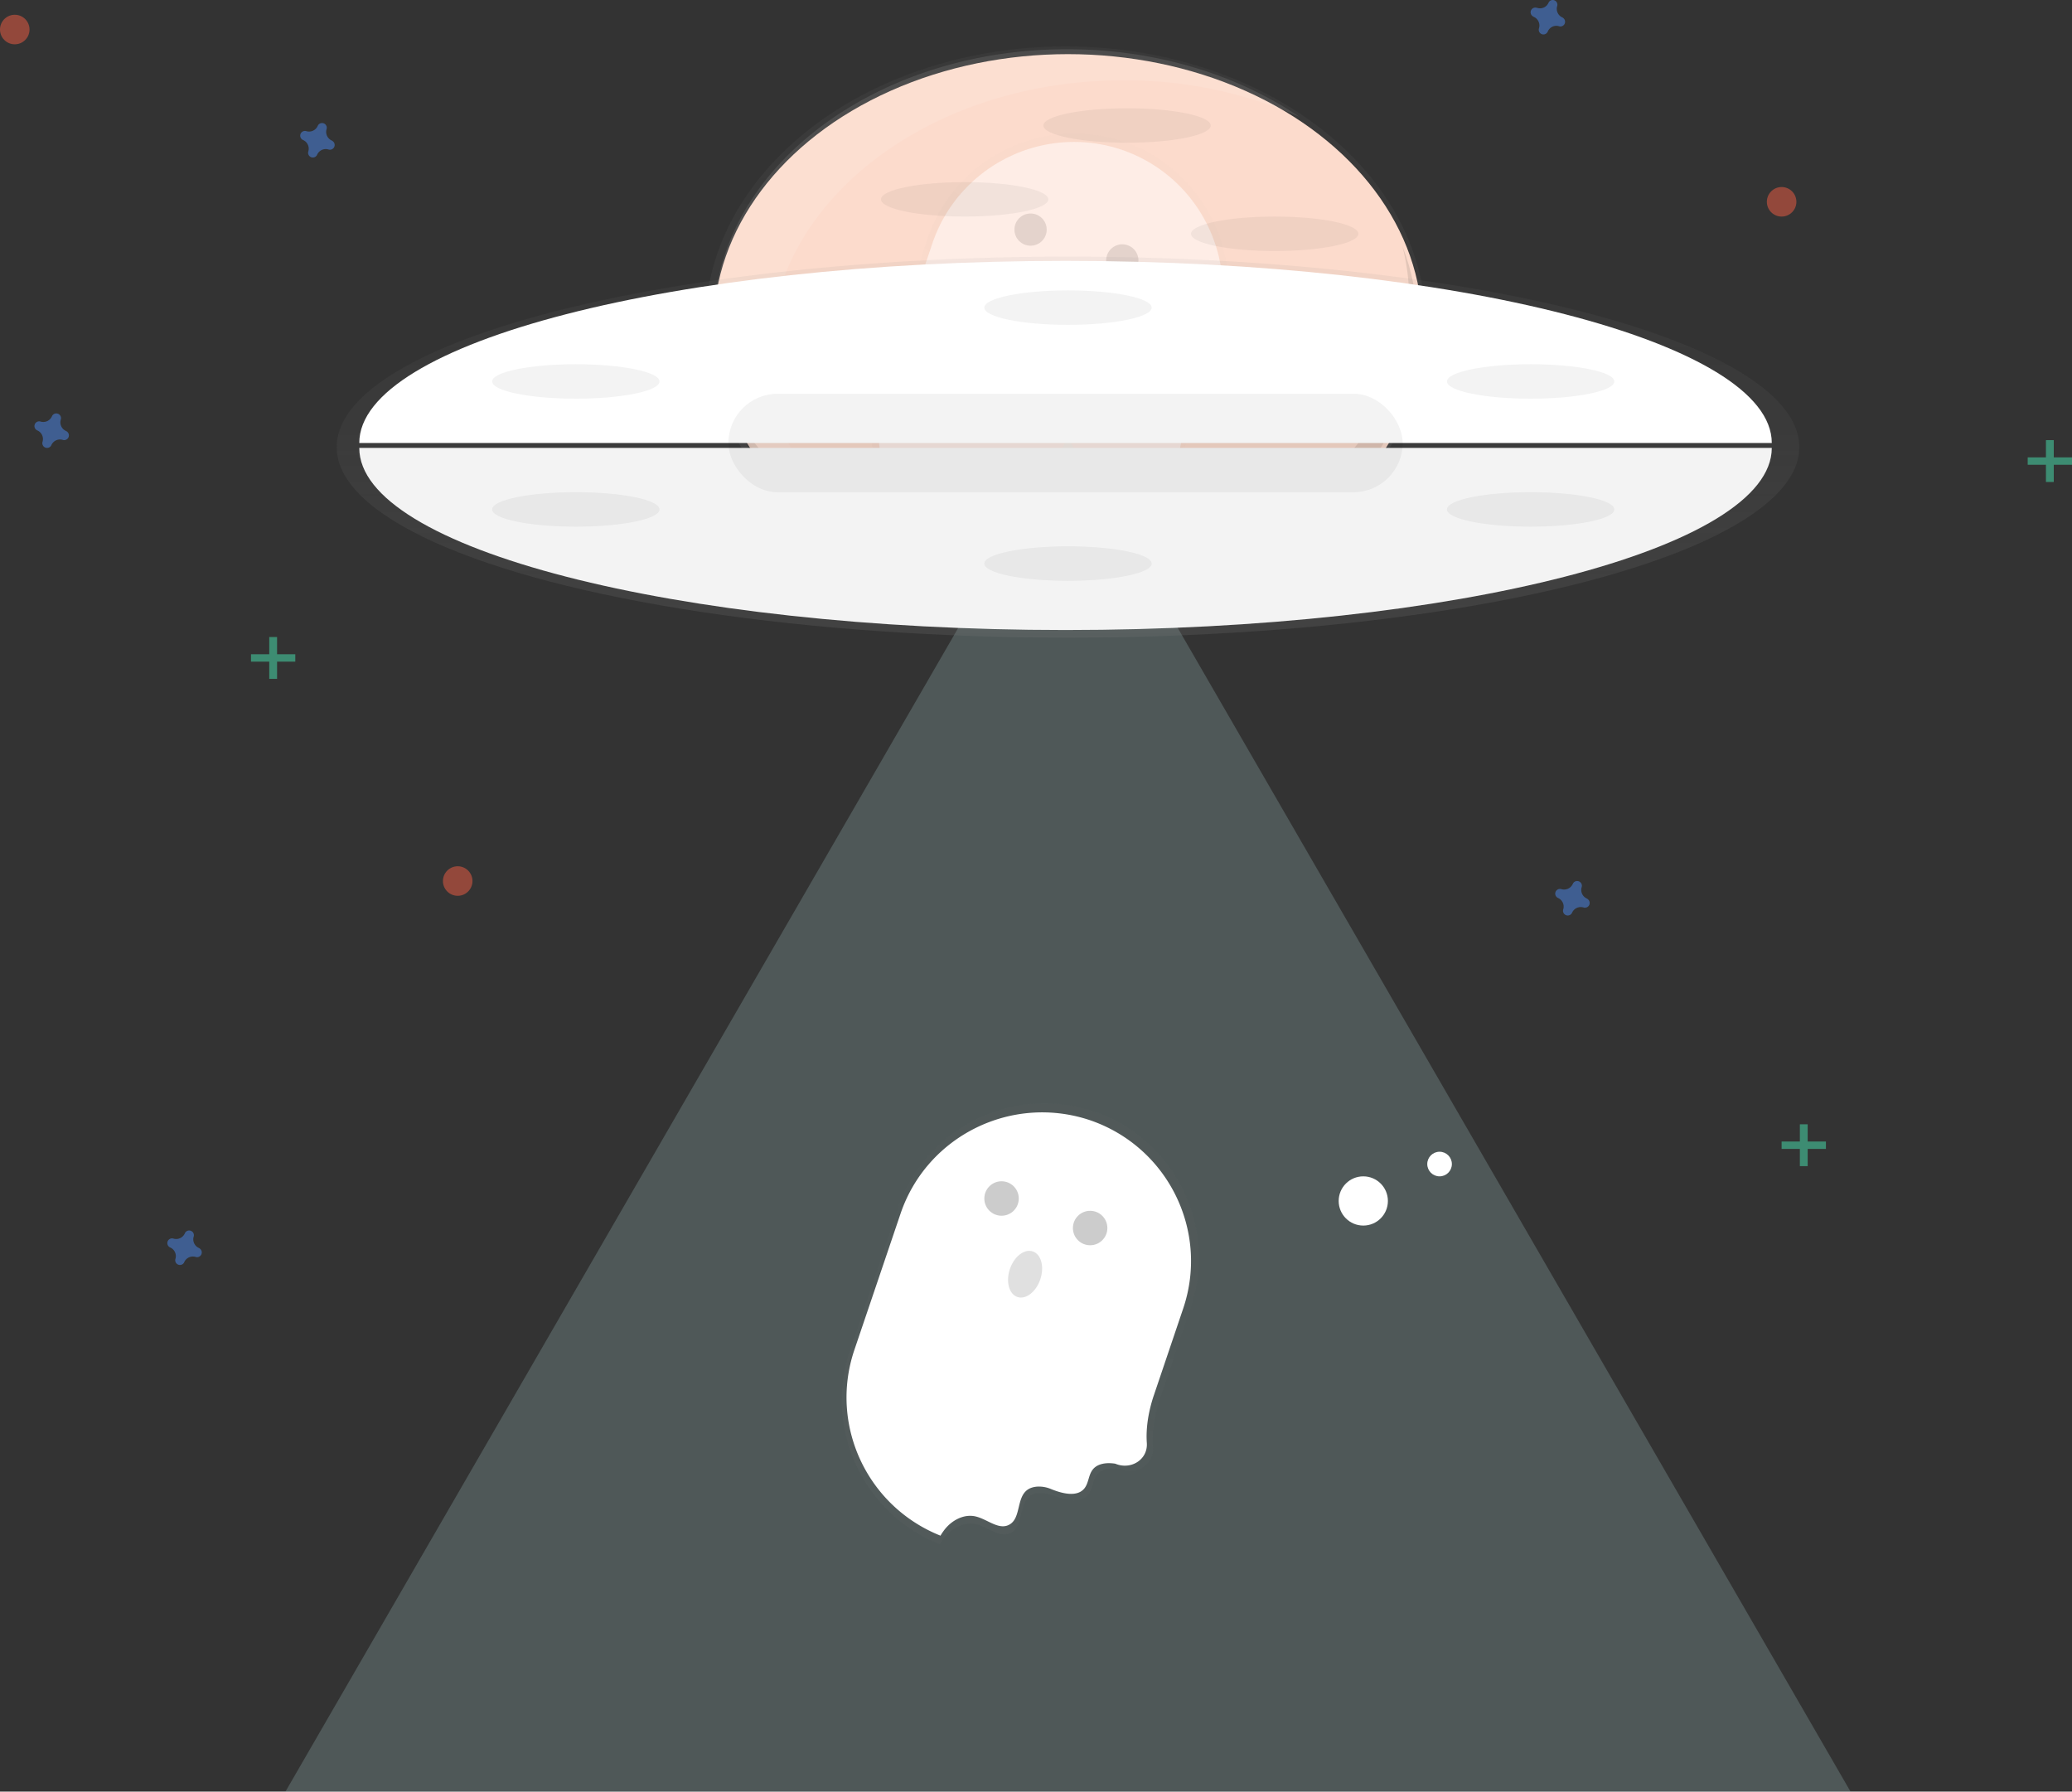 <svg xmlns="http://www.w3.org/2000/svg" width="421" height="364" viewBox="0 0 421 364">
    <rect x="0" y="0" width="421" height="364" fill="#333333" stroke="none"/>
    <defs>
        <linearGradient id="a" x1="50%" x2="50%" y1="100.004%" y2="0%">
            <stop offset="0%" stop-color="gray" stop-opacity=".25"/>
            <stop offset="54%" stop-color="gray" stop-opacity=".12"/>
            <stop offset="100%" stop-color="gray" stop-opacity=".1"/>
        </linearGradient>
        <linearGradient id="b" x1="30.119%" x2="71.29%" y1="103.528%" y2="4.651%">
            <stop offset="0%" stop-color="gray" stop-opacity=".25"/>
            <stop offset="54%" stop-color="gray" stop-opacity=".12"/>
            <stop offset="100%" stop-color="gray" stop-opacity=".1"/>
        </linearGradient>
        <linearGradient id="c" x1="30.238%" x2="71.409%" y1="102.99%" y2="4.113%">
            <stop offset="0%" stop-color="gray" stop-opacity=".25"/>
            <stop offset="54%" stop-color="gray" stop-opacity=".12"/>
            <stop offset="100%" stop-color="gray" stop-opacity=".1"/>
        </linearGradient>
        <linearGradient id="d" x1="50%" x2="50%" y1="100%" y2="0%">
            <stop offset="0%" stop-color="gray" stop-opacity=".25"/>
            <stop offset="54%" stop-color="gray" stop-opacity=".12"/>
            <stop offset="100%" stop-color="gray" stop-opacity=".1"/>
        </linearGradient>
    </defs>
    <g fill="none" fill-rule="evenodd">
        <ellipse cx="73.5" cy="57.155" fill="url(#a)" opacity=".8" rx="73.23" ry="56.73" transform="translate(143 9)"/>
        <ellipse cx="217" cy="66.5" fill="#FCDBCC" rx="72" ry="55.5"/>
        <path fill="#FFF" d="M156.426 72.023c0-30.76 32.143-55.697 71.796-55.697A87.908 87.908 0 0 1 264 23.72C251.38 15.186 234.87 10 216.801 10 177.148 10 145 34.937 145 65.698c0 20.654 14.495 38.683 36.028 48.302-15.076-10.212-24.602-25.228-24.602-41.977z" opacity=".1"/>
        <path fill="#C2EBED" d="M217 89l79.5 137.502L376 364H58l79.5-137.498z" opacity=".2"/>
        <path fill="url(#b)" d="M64.779 59.943l6.207-18.397c4.383-13.154-.359-27.622-11.68-35.643l.05-.03a30.967 30.967 0 0 0-7.949-4.023l-.085-.03-.096-.03A31.023 31.023 0 0 0 42.718.19a29.883 29.883 0 0 0-3.076 0 31.413 31.413 0 0 0-5.282.73 21.44 21.44 0 0 0-1.465.371c-.458.136-.971.282-1.45.438a31.31 31.31 0 0 0-2.819 1.08c-.463.202-.921.413-1.37.64a30.956 30.956 0 0 0-3.901 2.292A31.175 31.175 0 0 0 11.433 21.51L1.676 50.495A31.064 31.064 0 0 0 .7 66.806c.146.72.327 1.428.503 2.132.136.468.277.935.433 1.398.232.689.504 1.377.76 2.051.187.448.383.895.59 1.338.407.88.86 1.74 1.349 2.579.488.84 1.007 1.66 1.59 2.454a31.85 31.85 0 0 0 1.335 1.74c.624.753 1.278 1.508 1.973 2.176a31.121 31.121 0 0 0 10.573 6.984l.17.07c.214-.377.45-.741.706-1.09 1.51-2.067 4.138-3.52 6.64-2.977.181.04.363.095.544.15 1.269.448 2.517 1.248 3.74 1.64.901.404 1.934.391 2.825-.035 2.447-1.303 1.54-5.41 3.64-7.21.097-.083.2-.16.307-.232a.945.945 0 0 1-.08-.115c1.62-1.006 3.866-.337 5.734.311 2.013.71 4.641 1.187 6.041-.457.946-1.126.876-2.84 1.777-4.022 1.047-1.358 3.02-1.509 4.728-1.268l.085.026c3.273 1.347 6.847-.89 6.595-4.415-.297-4.701 1.183-9.13 1.52-10.091z" opacity=".3" transform="translate(171 224)"/>
        <path fill="#FFF" d="M191.79 310.948c1.47-2.004 3.991-3.407 6.407-2.86 2.416.545 4.706 2.835 6.855 1.688 2.94-1.564.856-7.31 5.627-7.736a6.286 6.286 0 0 1 2.904.501c2.013.817 5.163 1.739 6.714-.1.91-1.082.845-2.73 1.716-3.853 1.006-1.302 2.924-1.468 4.56-1.217l.08.025c3.156 1.297 6.608-.857 6.362-4.244-.317-4.509 1.122-8.757 1.434-9.679l5.98-17.69c5.294-15.788-3.219-32.868-19.05-38.222-15.859-5.263-33.01 3.212-38.386 18.968l-9.427 27.82c-5.086 15.19 2.596 31.693 17.525 37.651.212-.364.446-.715.7-1.052z"/>
        <circle cx="203.5" cy="243.5" r="3.5" fill="#000" opacity=".2"/>
        <circle cx="221.5" cy="249.5" r="3.5" fill="#000" opacity=".2"/>
        <ellipse cx="208.285" cy="258.879" fill="#E0E0E0" rx="4.887" ry="3.262" transform="rotate(-71.4 208.285 258.88)"/>
        <circle cx="277" cy="244" r="5" fill="#FFF"/>
        <circle cx="292.5" cy="236.5" r="2.5" fill="#FFF"/>
        <g opacity=".5" transform="translate(177 27)">
            <path fill="url(#c)" d="M64.779 59.943l6.207-18.397c4.383-13.154-.359-27.622-11.68-35.643l.05-.03a30.967 30.967 0 0 0-7.949-4.023l-.085-.03-.096-.03A31.023 31.023 0 0 0 42.718.19a29.883 29.883 0 0 0-3.076 0 31.413 31.413 0 0 0-5.282.73 21.44 21.44 0 0 0-1.465.371c-.458.136-.971.282-1.45.438a31.31 31.31 0 0 0-2.819 1.08c-.463.202-.921.413-1.37.64a30.956 30.956 0 0 0-3.901 2.292A31.175 31.175 0 0 0 11.433 21.51L1.676 50.495A31.064 31.064 0 0 0 .7 66.806c.146.72.327 1.428.503 2.132.136.468.277.935.433 1.398.232.689.504 1.377.76 2.051.187.448.383.895.59 1.338.407.88.86 1.74 1.349 2.579.488.84 1.007 1.66 1.59 2.454a31.051 31.051 0 0 0 3.308 3.917 31.121 31.121 0 0 0 10.573 6.983l.17.07c.214-.377.45-.741.706-1.09 1.51-2.067 4.138-3.52 6.64-2.977.181.04.363.095.544.15 1.269.448 2.517 1.248 3.74 1.64.901.404 1.934.391 2.825-.035 2.447-1.303 1.54-5.41 3.64-7.21.097-.083.2-.16.307-.232a.945.945 0 0 1-.08-.115c1.62-1.006 3.866-.337 5.734.311 2.013.71 4.641 1.187 6.041-.457.946-1.126.876-2.84 1.777-4.022 1.047-1.358 3.02-1.509 4.728-1.268h.085c3.273 1.348 6.847-.89 6.595-4.414-.297-4.676 1.183-9.106 1.52-10.066z" opacity=".3"/>
            <path fill="#FFF" d="M21.25 87.089c1.47-2.011 3.993-3.42 6.41-2.871 2.416.548 4.707 2.846 6.856 1.694 2.94-1.568.856-7.335 5.629-7.763a6.27 6.27 0 0 1 2.905.503c2.014.82 5.165 1.745 6.716-.1.911-1.087.846-2.74 1.717-3.867 1.007-1.307 2.925-1.473 4.56-1.222l.081.025c3.157 1.303 6.61-.86 6.364-4.258-.317-4.526 1.123-8.79 1.435-9.714l5.98-17.754C75.2 25.918 66.686 8.777 50.849 3.404 34.985-1.878 17.828 6.627 12.45 22.44L3.02 50.36c-5.087 15.243 2.597 31.806 17.53 37.785.213-.366.447-.718.7-1.056z"/>
            <ellipse cx="32.397" cy="19.649" fill="#000" opacity=".2" rx="3.277" ry="3.273"/>
            <ellipse cx="51.035" cy="25.909" fill="#000" opacity=".2" rx="3.277" ry="3.273"/>
        </g>
        <path fill="#000" d="M284.946 50c.93 3.618 1.4 7.34 1.397 11.077 0 30.85-32.098 55.858-71.696 55.858-32.409-.02-59.79-16.767-68.647-39.746C152.579 102.75 181.548 122 216.3 122c39.597 0 71.7-25.009 71.7-55.858-.01-5.525-1.046-11-3.054-16.142z" opacity=".1"/>
        <ellipse cx="149" cy="38.84" fill="url(#d)" opacity=".8" rx="148.589" ry="38.705" transform="translate(68 52)"/>
        <path fill="#FFF" d="M216.5 53C137.25 53 73 69.563 73 90h287c0-20.437-64.25-37-143.5-37zM216.5 128c79.25 0 143.5-16.565 143.5-37H73c0 20.435 64.25 37 143.5 37z"/>
        <path fill="#000" d="M216.5 128c79.25 0 143.5-16.565 143.5-37H73c0 20.435 64.25 37 143.5 37z" opacity=".05"/>
        <rect width="137" height="20" x="148" y="80" fill="#000" opacity=".05" rx="10"/>
        <path fill="#4D8AF0" d="M67.426 28.557a1.922 1.922 0 0 1-1.072-2.32.971.971 0 0 0 .041-.214.961.961 0 0 0-1.73-.637.95.95 0 0 0-.105.188 1.92 1.92 0 0 1-2.322 1.071 1.047 1.047 0 0 0-.214-.042.962.962 0 0 0-.45 1.84 1.922 1.922 0 0 1 1.072 2.319.987.987 0 0 0-.041.209.961.961 0 0 0 1.73.643.862.862 0 0 0 .105-.194 1.92 1.92 0 0 1 2.322-1.045c.07.022.141.036.214.042a.962.962 0 0 0 .638-1.73.847.847 0 0 0-.188-.13zM322.423 182.557a1.92 1.92 0 0 1-1.05-2.32.968.968 0 0 0 .043-.214.961.961 0 0 0-.63-.964.968.968 0 0 0-1.108.327.95.95 0 0 0-.105.188 1.929 1.929 0 0 1-2.33 1.071 1.054 1.054 0 0 0-.215-.042.966.966 0 0 0-.968.627.959.959 0 0 0 .517 1.212 1.92 1.92 0 0 1 1.05 2.32.984.984 0 0 0-.043.209c-.03.426.225.82.627.969a.968.968 0 0 0 1.11-.326.86.86 0 0 0 .106-.194 1.93 1.93 0 0 1 2.33-1.045c.07.022.142.036.215.042a.966.966 0 0 0 .968-.627.959.959 0 0 0-.328-1.102.85.85 0 0 0-.189-.13zM40.426 253.557a1.922 1.922 0 0 1-1.072-2.32.971.971 0 0 0 .041-.214.961.961 0 0 0-1.73-.637.95.95 0 0 0-.105.188 1.92 1.92 0 0 1-2.322 1.071 1.047 1.047 0 0 0-.214-.042.962.962 0 0 0-.45 1.84 1.922 1.922 0 0 1 1.072 2.319.987.987 0 0 0-.041.209.961.961 0 0 0 1.73.643.862.862 0 0 0 .105-.194 1.92 1.92 0 0 1 2.322-1.045c.07.022.141.036.214.042a.962.962 0 0 0 .638-1.73.847.847 0 0 0-.188-.13zM13.4 87.557a1.922 1.922 0 0 1-1.046-2.32.971.971 0 0 0 .041-.214.961.961 0 0 0-1.73-.637.95.95 0 0 0-.105.188 1.92 1.92 0 0 1-2.322 1.071 1.047 1.047 0 0 0-.214-.042.962.962 0 0 0-.45 1.84 1.922 1.922 0 0 1 1.072 2.319.987.987 0 0 0-.041.209.961.961 0 0 0 1.73.643.862.862 0 0 0 .105-.194 1.92 1.92 0 0 1 2.322-1.045c.07.022.141.036.214.042a.962.962 0 0 0 .638-1.73.847.847 0 0 0-.215-.13zM317.425 3.529a1.912 1.912 0 0 1-1.028-2.301.954.954 0 0 0-.576-1.169.941.941 0 0 0-1.085.324.946.946 0 0 0-.102.186 1.882 1.882 0 0 1-2.283 1.037 1.02 1.02 0 0 0-.21-.042.945.945 0 0 0-1.081.6.957.957 0 0 0 .427 1.168c.057.044.12.08.185.109a1.912 1.912 0 0 1 1.029 2.3.986.986 0 0 0-.042.208.954.954 0 0 0 .63.998.942.942 0 0 0 1.108-.387.857.857 0 0 0 .103-.191 1.882 1.882 0 0 1 2.282-1.037c.069.021.14.035.211.042a.946.946 0 0 0 .949-.622.958.958 0 0 0-.322-1.094.832.832 0 0 0-.195-.13z" opacity=".5"/>
        <g fill="#47E6B1" opacity=".5">
            <path d="M54.706 129.425h1.588v8.5h-1.588z"/>
            <path d="M60 132.925v1.5h-9v-1.5z"/>
        </g>
        <g fill="#47E6B1" opacity=".5">
            <path d="M415.706 89.425h1.588v8.5h-1.588z"/>
            <path d="M421 92.925v1.5h-9v-1.5z"/>
        </g>
        <g fill="#47E6B1" opacity=".5">
            <path d="M365.706 228.425h1.588v8.5h-1.588z"/>
            <path d="M371 231.925v1.5h-9v-1.5z"/>
        </g>
        <circle cx="362" cy="41" r="3" fill="#F55F44" opacity=".5"/>
        <circle cx="3" cy="6" r="3" fill="#F55F44" opacity=".5"/>
        <circle cx="93" cy="179" r="3" fill="#F55F44" opacity=".5"/>
        <ellipse cx="117" cy="77.5" fill="#000" opacity=".05" rx="17" ry="3.5"/>
        <ellipse cx="117" cy="103.5" fill="#000" opacity=".05" rx="17" ry="3.5"/>
        <ellipse cx="311" cy="77.5" fill="#000" opacity=".05" rx="17" ry="3.5"/>
        <ellipse cx="311" cy="103.5" fill="#000" opacity=".05" rx="17" ry="3.5"/>
        <ellipse cx="217" cy="62.5" fill="#000" opacity=".05" rx="17" ry="3.5"/>
        <ellipse cx="229" cy="25.5" fill="#000" opacity=".05" rx="17" ry="3.5"/>
        <ellipse cx="196" cy="40.5" fill="#000" opacity=".05" rx="17" ry="3.5"/>
        <ellipse cx="259" cy="47.5" fill="#000" opacity=".05" rx="17" ry="3.5"/>
        <ellipse cx="217" cy="114.5" fill="#000" opacity=".05" rx="17" ry="3.5"/>
    </g>
</svg>
